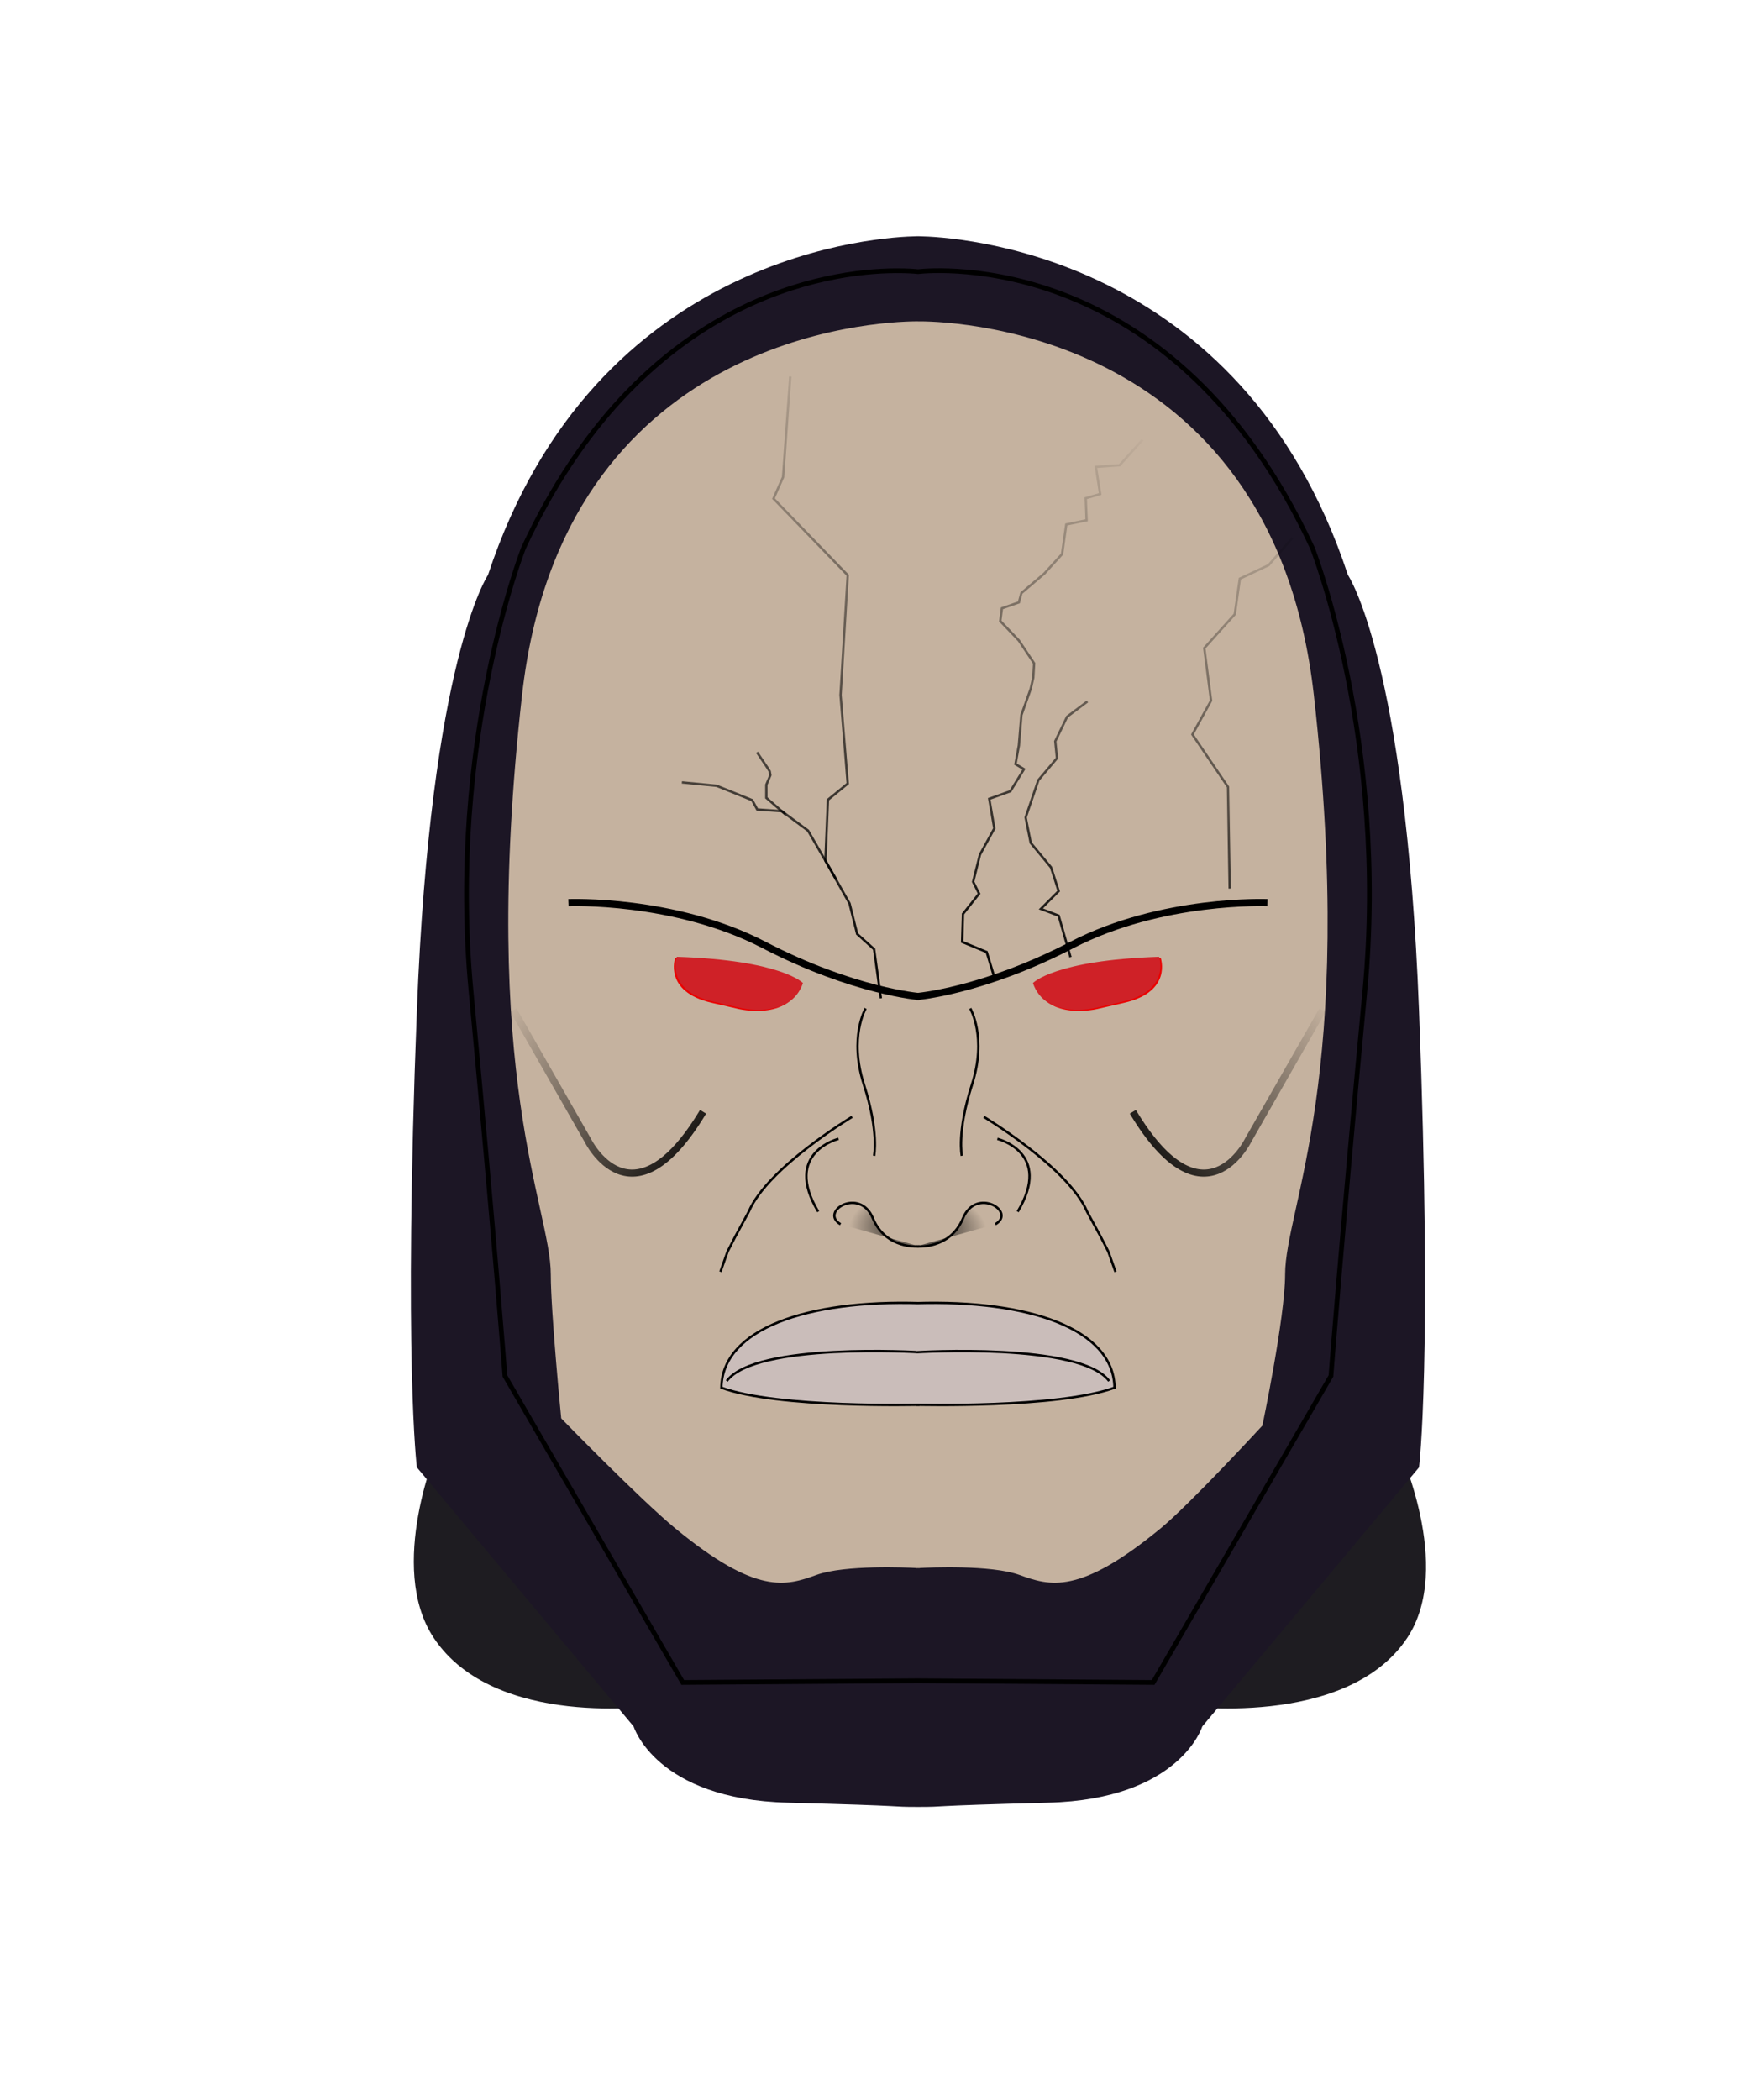 <?xml version="1.0" encoding="UTF-8" standalone="no"?>
<!-- Created with Inkscape (http://www.inkscape.org/) -->

<svg
   xmlns:dc="http://purl.org/dc/elements/1.1/"
   xmlns:cc="http://creativecommons.org/ns#"
   xmlns:rdf="http://www.w3.org/1999/02/22-rdf-syntax-ns#"
   xmlns:svg="http://www.w3.org/2000/svg"
   xmlns="http://www.w3.org/2000/svg"
   xmlns:xlink="http://www.w3.org/1999/xlink"
   xmlns:sodipodi="http://sodipodi.sourceforge.net/DTD/sodipodi-0.dtd"
   xmlns:inkscape="http://www.inkscape.org/namespaces/inkscape"
   width="210mm"
   height="250mm"
   viewBox="0 0 744.094 885.827"
   id="svg2"
   version="1.1"
   inkscape:version="0.91 r13725"
   sodipodi:docname="darkseid.svg">
  <defs
     id="defs4">
    <linearGradient
       inkscape:collect="always"
       id="linearGradient5816">
      <stop
         style="stop-color:#000000;stop-opacity:1;"
         offset="0"
         id="stop5818" />
      <stop
         style="stop-color:#000000;stop-opacity:0;"
         offset="1"
         id="stop5820" />
    </linearGradient>
    <linearGradient
       inkscape:collect="always"
       id="linearGradient5156">
      <stop
         style="stop-color:#000000;stop-opacity:1;"
         offset="0"
         id="stop5158" />
      <stop
         style="stop-color:#000000;stop-opacity:0;"
         offset="1"
         id="stop5160" />
    </linearGradient>
    <linearGradient
       inkscape:collect="always"
       id="linearGradient4544">
      <stop
         style="stop-color:#000000;stop-opacity:1;"
         offset="0"
         id="stop4546" />
      <stop
         style="stop-color:#000000;stop-opacity:0;"
         offset="1"
         id="stop4548" />
    </linearGradient>
    <linearGradient
       inkscape:collect="always"
       id="linearGradient4491">
      <stop
         style="stop-color:#000000;stop-opacity:1;"
         offset="0"
         id="stop4493" />
      <stop
         style="stop-color:#000000;stop-opacity:0;"
         offset="1"
         id="stop4495" />
    </linearGradient>
    <filter
       inkscape:collect="always"
       style="color-interpolation-filters:sRGB"
       id="filter4243"
       x="-0.061"
       width="1.122"
       y="-0.227"
       height="1.454">
      <feGaussianBlur
         inkscape:collect="always"
         stdDeviation="3.756"
         id="feGaussianBlur4245" />
    </filter>
    <filter
       inkscape:collect="always"
       style="color-interpolation-filters:sRGB"
       id="filter4295"
       x="-0.063"
       width="1.126"
       y="-0.126"
       height="1.252">
      <feGaussianBlur
         inkscape:collect="always"
         stdDeviation="2.273"
         id="feGaussianBlur4297" />
    </filter>
    <filter
       inkscape:collect="always"
       style="color-interpolation-filters:sRGB"
       id="filter4315"
       x="-0.055"
       width="1.111"
       y="-0.357"
       height="1.713">
      <feGaussianBlur
         inkscape:collect="always"
         stdDeviation="1.88"
         id="feGaussianBlur4317" />
    </filter>
    <filter
       inkscape:collect="always"
       style="color-interpolation-filters:sRGB"
       id="filter4461"
       x="-0.158"
       width="1.316"
       y="-0.288"
       height="1.576">
      <feGaussianBlur
         inkscape:collect="always"
         stdDeviation="2.191"
         id="feGaussianBlur4463" />
    </filter>
    <linearGradient
       inkscape:collect="always"
       xlink:href="#linearGradient4491"
       id="linearGradient4497"
       x1="-511.12"
       y1="405.519"
       x2="-588.076"
       y2="119.091"
       gradientUnits="userSpaceOnUse" />
    <filter
       inkscape:collect="always"
       style="color-interpolation-filters:sRGB"
       id="filter4535"
       x="-0.05"
       width="1.099"
       y="-0.016"
       height="1.032">
      <feGaussianBlur
         inkscape:collect="always"
         stdDeviation="1.731"
         id="feGaussianBlur4537" />
    </filter>
    <linearGradient
       inkscape:collect="always"
       xlink:href="#linearGradient4544"
       id="linearGradient4550"
       x1="-464.796"
       y1="399.767"
       x2="-376.052"
       y2="172.625"
       gradientUnits="userSpaceOnUse" />
    <filter
       inkscape:collect="always"
       style="color-interpolation-filters:sRGB"
       id="filter4588"
       x="-0.032"
       width="1.063"
       y="-0.019"
       height="1.039">
      <feGaussianBlur
         inkscape:collect="always"
         stdDeviation="1.836"
         id="feGaussianBlur4590" />
    </filter>
    <filter
       inkscape:collect="always"
       style="color-interpolation-filters:sRGB"
       id="filter5144"
       x="-1.215"
       width="3.43"
       y="-0.143"
       height="1.286">
      <feGaussianBlur
         inkscape:collect="always"
         stdDeviation="3.701"
         id="feGaussianBlur5146" />
    </filter>
    <filter
       inkscape:collect="always"
       style="color-interpolation-filters:sRGB"
       id="filter5148"
       x="-0.16"
       width="1.32"
       y="-0.136"
       height="1.272">
      <feGaussianBlur
         inkscape:collect="always"
         stdDeviation="3.701"
         id="feGaussianBlur5150" />
    </filter>
    <filter
       inkscape:collect="always"
       style="color-interpolation-filters:sRGB"
       id="filter5152"
       x="-0.655"
       width="2.31"
       y="-0.289"
       height="1.578">
      <feGaussianBlur
         inkscape:collect="always"
         stdDeviation="3.701"
         id="feGaussianBlur5154" />
    </filter>
    <linearGradient
       inkscape:collect="always"
       xlink:href="#linearGradient5156"
       id="linearGradient5162"
       x1="-583.291"
       y1="483.279"
       x2="-671.714"
       y2="415.422"
       gradientUnits="userSpaceOnUse"
       gradientTransform="translate(880.853,183.11)" />
    <filter
       inkscape:collect="always"
       style="color-interpolation-filters:sRGB"
       id="filter5256"
       x="-0.156"
       width="1.312"
       y="-0.182"
       height="1.364">
      <feGaussianBlur
         inkscape:collect="always"
         stdDeviation="5.206"
         id="feGaussianBlur5258" />
    </filter>
    <filter
       inkscape:collect="always"
       style="color-interpolation-filters:sRGB"
       id="filter5310"
       x="-0.123"
       width="1.247"
       y="-0.04"
       height="1.079">
      <feGaussianBlur
         inkscape:collect="always"
         stdDeviation="9.832"
         id="feGaussianBlur5312" />
    </filter>
    <filter
       inkscape:collect="always"
       style="color-interpolation-filters:sRGB"
       id="filter5438"
       x="-0.195"
       width="1.391"
       y="-0.47"
       height="1.94">
      <feGaussianBlur
         inkscape:collect="always"
         stdDeviation="4.378"
         id="feGaussianBlur5440" />
    </filter>
    <filter
       inkscape:collect="always"
       style="color-interpolation-filters:sRGB"
       id="filter5438-6"
       x="-0.195"
       width="1.391"
       y="-0.47"
       height="1.94">
      <feGaussianBlur
         inkscape:collect="always"
         stdDeviation="4.378"
         id="feGaussianBlur5440-7" />
    </filter>
    <filter
       inkscape:collect="always"
       style="color-interpolation-filters:sRGB"
       id="filter4243-3"
       x="-0.061"
       width="1.122"
       y="-0.227"
       height="1.454">
      <feGaussianBlur
         inkscape:collect="always"
         stdDeviation="3.756"
         id="feGaussianBlur4245-7" />
    </filter>
    <filter
       inkscape:collect="always"
       style="color-interpolation-filters:sRGB"
       id="filter4295-1"
       x="-0.063"
       width="1.126"
       y="-0.126"
       height="1.252">
      <feGaussianBlur
         inkscape:collect="always"
         stdDeviation="2.273"
         id="feGaussianBlur4297-0" />
    </filter>
    <filter
       inkscape:collect="always"
       style="color-interpolation-filters:sRGB"
       id="filter4315-1"
       x="-0.055"
       width="1.111"
       y="-0.357"
       height="1.713">
      <feGaussianBlur
         inkscape:collect="always"
         stdDeviation="1.88"
         id="feGaussianBlur4317-6" />
    </filter>
    <filter
       inkscape:collect="always"
       style="color-interpolation-filters:sRGB"
       id="filter4461-1"
       x="-0.158"
       width="1.316"
       y="-0.288"
       height="1.576">
      <feGaussianBlur
         inkscape:collect="always"
         stdDeviation="2.191"
         id="feGaussianBlur4463-0" />
    </filter>
    <filter
       inkscape:collect="always"
       style="color-interpolation-filters:sRGB"
       id="filter5256-9"
       x="-0.156"
       width="1.312"
       y="-0.182"
       height="1.364">
      <feGaussianBlur
         inkscape:collect="always"
         stdDeviation="5.206"
         id="feGaussianBlur5258-1" />
    </filter>
    <filter
       inkscape:collect="always"
       style="color-interpolation-filters:sRGB"
       id="filter5144-9"
       x="-1.215"
       width="3.43"
       y="-0.143"
       height="1.286">
      <feGaussianBlur
         inkscape:collect="always"
         stdDeviation="3.701"
         id="feGaussianBlur5146-2" />
    </filter>
    <filter
       inkscape:collect="always"
       style="color-interpolation-filters:sRGB"
       id="filter5152-2"
       x="-0.655"
       width="2.31"
       y="-0.289"
       height="1.578">
      <feGaussianBlur
         inkscape:collect="always"
         stdDeviation="3.701"
         id="feGaussianBlur5154-1" />
    </filter>
    <filter
       inkscape:collect="always"
       style="color-interpolation-filters:sRGB"
       id="filter5148-1"
       x="-0.16"
       width="1.32"
       y="-0.136"
       height="1.272">
      <feGaussianBlur
         inkscape:collect="always"
         stdDeviation="3.701"
         id="feGaussianBlur5150-5" />
    </filter>
    <linearGradient
       inkscape:collect="always"
       xlink:href="#linearGradient5156"
       id="linearGradient5663"
       gradientUnits="userSpaceOnUse"
       x1="-583.291"
       y1="483.279"
       x2="-671.714"
       y2="415.422" />
    <linearGradient
       inkscape:collect="always"
       xlink:href="#linearGradient4491"
       id="linearGradient5665"
       gradientUnits="userSpaceOnUse"
       x1="-511.12"
       y1="405.519"
       x2="-588.076"
       y2="119.091" />
    <linearGradient
       inkscape:collect="always"
       xlink:href="#linearGradient4491"
       id="linearGradient5667"
       gradientUnits="userSpaceOnUse"
       x1="-511.12"
       y1="405.519"
       x2="-588.076"
       y2="119.091" />
    <linearGradient
       inkscape:collect="always"
       xlink:href="#linearGradient4491"
       id="linearGradient5669"
       gradientUnits="userSpaceOnUse"
       x1="-511.12"
       y1="405.519"
       x2="-588.076"
       y2="119.091" />
    <filter
       inkscape:collect="always"
       style="color-interpolation-filters:sRGB"
       id="filter5812"
       x="-0.091"
       width="1.182"
       y="-0.348"
       height="1.695">
      <feGaussianBlur
         inkscape:collect="always"
         stdDeviation="2.668"
         id="feGaussianBlur5814" />
    </filter>
    <radialGradient
       inkscape:collect="always"
       xlink:href="#linearGradient5816"
       id="radialGradient5822"
       cx="-493.642"
       cy="501.279"
       fx="-493.642"
       fy="501.279"
       r="41.657"
       gradientTransform="matrix(0.685,-0.048,0.026,0.374,-168.889,289.958)"
       gradientUnits="userSpaceOnUse" />
    <linearGradient
       inkscape:collect="always"
       xlink:href="#linearGradient4544"
       id="linearGradient4275"
       gradientUnits="userSpaceOnUse"
       x1="-464.796"
       y1="399.767"
       x2="-376.052"
       y2="172.625" />
    <linearGradient
       inkscape:collect="always"
       xlink:href="#linearGradient4544"
       id="linearGradient4277"
       gradientUnits="userSpaceOnUse"
       x1="-464.796"
       y1="399.767"
       x2="-376.052"
       y2="172.625" />
    <linearGradient
       inkscape:collect="always"
       xlink:href="#linearGradient4544"
       id="linearGradient4279"
       gradientUnits="userSpaceOnUse"
       x1="-464.796"
       y1="399.767"
       x2="-376.052"
       y2="172.625" />
    <radialGradient
       inkscape:collect="always"
       xlink:href="#linearGradient5816"
       id="radialGradient4281"
       gradientUnits="userSpaceOnUse"
       gradientTransform="matrix(0.685,-0.048,0.026,0.374,-168.889,289.958)"
       cx="-493.642"
       cy="501.279"
       fx="-493.642"
       fy="501.279"
       r="41.657" />
    <radialGradient
       inkscape:collect="always"
       xlink:href="#linearGradient5816"
       id="radialGradient4283"
       gradientUnits="userSpaceOnUse"
       gradientTransform="matrix(0.685,-0.048,0.026,0.374,-168.889,289.958)"
       cx="-493.642"
       cy="501.279"
       fx="-493.642"
       fy="501.279"
       r="41.657" />
  </defs>
  <sodipodi:namedview
     id="base"
     pagecolor="#ffffff"
     bordercolor="#666666"
     borderopacity="1.0"
     inkscape:pageopacity="0.0"
     inkscape:pageshadow="2"
     inkscape:zoom="1.4"
     inkscape:cx="284.93811"
     inkscape:cy="222.83399"
     inkscape:document-units="px"
     inkscape:current-layer="layer1"
     showgrid="false"
     showguides="true"
     inkscape:guide-bbox="true"
     inkscape:window-width="1365"
     inkscape:window-height="717"
     inkscape:window-x="0"
     inkscape:window-y="23"
     inkscape:window-maximized="1" />
  <g
     inkscape:label="Layer 1"
     inkscape:groupmode="layer"
     id="layer1"
     transform="translate(0,-166.535)">
    <g
       id="g4325">
      <path
         sodipodi:nodetypes="cscc"
         inkscape:connector-curvature="0"
         id="path5262"
         d="m 184.82,776.467 c 0,0 -21.824,50.969 -1.824,80.969 25.754,38.631 93.786,28.523 93.786,28.523 z"
         style="fill:#1e1c21;fill-opacity:1;fill-rule:evenodd;stroke:none;stroke-width:1px;stroke-linecap:butt;stroke-linejoin:miter;stroke-opacity:1" />
      <path
         sodipodi:nodetypes="cscc"
         inkscape:connector-curvature="0"
         id="path5262-0"
         d="m 589.602,776.467 c 0,0 23.967,50.969 3.967,80.969 -25.754,38.631 -95.929,28.523 -95.929,28.523 z"
         style="fill:#1e1c21;fill-opacity:1;fill-rule:evenodd;stroke:none;stroke-width:1px;stroke-linecap:butt;stroke-linejoin:miter;stroke-opacity:1" />
    </g>
    <g
       id="g5752"
       transform="translate(880.853,181.827)">
      <path
         inkscape:connector-curvature="0"
         id="path5260"
         d="m -494.33,84.359 0,0.01 C -508,84.592 -629.853,90.426 -675,227.215 c 0,0 -24.286,35.715 -30,183.572 -5.714,147.857 0,192.857 0,192.857 l 91.428,109.285 c 0,0 9.383,30.714 65,32.143 54.516,1.4 41.754,1.769 54.6,1.783 l 0,0.004 c 0.14,0 0.195,-0.002 0.33,-0.002 0.135,7e-5 0.19,0.002 0.33,0.002 l 0,-0.004 c 12.846,-0.014 0.083,-0.383 54.6,-1.783 55.617,-1.429 65,-32.143 65,-32.143 l 91.43,-109.285 c 0,0 5.714,-45 0,-192.857 -5.714,-147.857 -30,-183.572 -30,-183.572 C -357.434,90.415 -479.301,84.591 -492.955,84.369 l 0,-0.01 c 0,0 -0.477,0.004 -0.688,0.004 -0.21,5.2e-5 -0.688,-0.004 -0.688,-0.004 z"
         style="fill:#1c1625;fill-opacity:1;fill-rule:evenodd;stroke:none;stroke-width:1px;stroke-linecap:butt;stroke-linejoin:miter;stroke-opacity:1" />
      <path
         inkscape:connector-curvature="0"
         id="path5264"
         d="M -503.168,98.902 C -531.225,99.1 -610.67,109.582 -660,215.787 c 0,0 -32.143,81.428 -22.143,187.143 10,105.714 14.285,162.143 14.285,162.143 l 75,129.287 99.215,-0.709 99.215,0.709 75,-129.287 c 0,0 4.287,-56.428 14.287,-162.143 10,-105.714 -22.143,-187.143 -22.143,-187.143 C -385.839,89.719 -486.537,98.5 -493.643,99.285 c -1.119,-0.124 -4.278,-0.42 -9.525,-0.383 z"
         style="fill:none;fill-rule:evenodd;stroke:#000000;stroke-width:2;stroke-linecap:butt;stroke-linejoin:miter;stroke-miterlimit:4;stroke-dasharray:none;stroke-opacity:1;filter:url(#filter5310)" />
    </g>
    <path
       style="fill:#c5b29f;fill-opacity:1;fill-rule:evenodd;stroke:none;stroke-width:1px;stroke-linecap:butt;stroke-linejoin:miter;stroke-opacity:1"
       d="m 386.214,302.085 c -16.491,0.148 -148.956,6.067 -166.002,157.59 -18.183,161.624 12.123,216.173 12.123,244.457 0,15.972 4.402,60.665 4.402,60.665 0,0 33.174,34.098 48.125,46.411 34.345,28.284 46.705,24.264 59.562,19.621 11.97,-4.323 38.38,-3.107 42.098,-2.914 l 0,0.057 c 0,0 0.617,-0.025 0.688,-0.029 0.071,0.004 0.688,0.029 0.688,0.029 l 0,-0.057 c 3.718,-0.193 30.129,-1.409 42.1,2.914 12.857,4.643 25.215,8.663 59.561,-19.621 12.42,-10.228 42.945,-43.361 42.945,-43.361 0,0 9.584,-45.659 9.584,-63.716 0,-28.284 30.304,-82.833 12.121,-244.457 C 536.49,302.176 394.469,301.996 387.21,302.089 c -0.275,-0.004 -0.346,-0.01 -0.996,-0.004 z"
       id="path4203"
       inkscape:connector-curvature="0"
       sodipodi:nodetypes="csscsscccccsscsscsc" />
    <g
       id="g4539"
       style="opacity:1;stroke:url(#linearGradient4550);filter:url(#filter4588)"
       transform="translate(880.853,181.827)">
      <path
         inkscape:connector-curvature="0"
         id="path4471"
         d="m -398.929,170.219 -9.643,10.714 -10,0.714 1.786,11.429 -6.071,1.786 0.357,9.286 -8.571,1.786 -1.786,12.5 -7.5,8.214 -9.643,8.214 -1.071,3.929 -7.143,2.5 -0.714,5.357 7.857,8.214 6.429,9.643 -0.357,6.071 -1.071,4.643 -3.929,11.071 -1.071,12.857 -1.429,7.857 3.571,2.143 -5.714,9.286 -8.929,3.214 2.143,12.5 -6.071,11.071 -2.857,11.429 2.5,5 -6.786,8.571 -0.357,11.786 10.357,4.286 3.571,11.786"
         style="fill:none;fill-rule:evenodd;stroke:url(#linearGradient4275);stroke-width:1px;stroke-linecap:butt;stroke-linejoin:miter;stroke-opacity:1" />
      <path
         inkscape:connector-curvature="0"
         id="path4473"
         d="m -429.286,388.434 -5,-17.5 -7.5,-2.857 7.5,-7.5 -3.214,-10 -8.571,-10.357 -2.143,-10.714 5.357,-15.714 7.857,-9.286 -0.714,-7.143 5,-10.357 8.571,-6.429"
         style="fill:none;fill-rule:evenodd;stroke:url(#linearGradient4277);stroke-width:1px;stroke-linecap:butt;stroke-linejoin:miter;stroke-opacity:1" />
      <path
         inkscape:connector-curvature="0"
         id="path4475"
         d="m -362.143,359.505 -0.714,-42.857 -15,-22.143 L -370,280.219 -372.857,258.076 -360,243.791 l 2.143,-15 12.143,-5.714 10,-11.429"
         style="fill:none;fill-rule:evenodd;stroke:url(#linearGradient4279);stroke-width:1px;stroke-linecap:butt;stroke-linejoin:miter;stroke-opacity:1" />
    </g>
    <path
       style="fill:#ea0000;fill-opacity:1;fill-rule:evenodd;stroke:none;stroke-width:1px;stroke-linecap:butt;stroke-linejoin:miter;stroke-opacity:1;filter:url(#filter5438)"
       d="m 284.811,570.574 c 0,0 -5.071,14.227 15.357,18.929 l 11.25,2.589 c 0,0 21.25,5.268 26.607,-10.446 0,0 -8.929,-9.643 -53.214,-11.071 z"
       id="path4209-7"
       inkscape:connector-curvature="0"
       sodipodi:nodetypes="csccc" />
    <path
       style="fill:#cabdba;fill-opacity:1;fill-rule:evenodd;stroke:#000000;stroke-width:1px;stroke-linecap:butt;stroke-linejoin:miter;stroke-opacity:1;filter:url(#filter4295)"
       d="m 387.899,759.043 c 0,0 -59.989,1.551 -83.604,-7.179 0.376,-24.892 36.364,-37.107 83.604,-35.678"
       id="path4269"
       inkscape:connector-curvature="0"
       sodipodi:nodetypes="ccc" />
    <path
       style="fill:none;fill-rule:evenodd;stroke:#000000;stroke-width:1px;stroke-linecap:butt;stroke-linejoin:miter;stroke-opacity:1;filter:url(#filter4315)"
       d="m 387.899,736.9 c 0,0 -69.188,-4.286 -81.331,12.143"
       id="path4247"
       inkscape:connector-curvature="0" />
    <g
       id="g4486"
       style="fill:none;fill-opacity:1;stroke:url(#linearGradient4497);stroke-opacity:1;filter:url(#filter4535)"
       transform="translate(880.853,183.11)">
      <path
         inkscape:connector-curvature="0"
         id="path4465"
         d="m -547.503,142.215 -3.03,42.426 -4.041,9.091 31.315,32.325 -3.03,50.508 3.03,37.376 -8.348,6.814 -1.071,25.714 10.179,18.036 3.214,12.857 7.143,6.429 2.857,20.714"
         style="fill:none;fill-opacity:1;fill-rule:evenodd;stroke:url(#linearGradient5665);stroke-width:1px;stroke-linecap:butt;stroke-linejoin:miter;stroke-opacity:1" />
      <path
         inkscape:connector-curvature="0"
         id="path4467"
         d="M -528.036,354.505 -540,333.791 l -11.071,-8.214 -10.357,-0.714 -2.143,-3.929 -15,-6.071 -14.643,-1.429"
         style="fill:none;fill-opacity:1;fill-rule:evenodd;stroke:url(#linearGradient5667);stroke-width:1px;stroke-linecap:butt;stroke-linejoin:miter;stroke-opacity:1" />
      <path
         inkscape:connector-curvature="0"
         id="path4469"
         d="m -549.554,326.916 -8.036,-6.964 0,-5.536 1.696,-4.018 -0.268,-1.607 -0.893,-1.429 -4.464,-6.607"
         style="fill:none;fill-opacity:1;fill-rule:evenodd;stroke:url(#linearGradient5669);stroke-width:1px;stroke-linecap:butt;stroke-linejoin:miter;stroke-opacity:1" />
    </g>
    <path
       style="fill:none;fill-rule:evenodd;stroke:url(#linearGradient5162);stroke-width:3;stroke-linecap:butt;stroke-linejoin:miter;stroke-miterlimit:4;stroke-dasharray:none;stroke-opacity:1;filter:url(#filter5256)"
       d="m 216.567,592.615 31.429,55 c 0,0 18.571,37.857 48.571,-12.143"
       id="path4477"
       inkscape:connector-curvature="0" />
    <path
       style="fill:none;fill-rule:evenodd;stroke:#000000;stroke-width:1px;stroke-linecap:butt;stroke-linejoin:miter;stroke-opacity:1;filter:url(#filter5144)"
       d="m 365.139,591.9 c 0,0 -7.143,12.143 -0.714,32.143 6.429,20 4.286,30 4.286,30"
       id="path4479"
       inkscape:connector-curvature="0" />
    <path
       style="fill:none;fill-rule:evenodd;stroke:#000000;stroke-width:1px;stroke-linecap:butt;stroke-linejoin:miter;stroke-opacity:1;filter:url(#filter5152)"
       d="m 353.71,646.9 c 0,0 -23.571,5.714 -8.571,30.714"
       id="path4481"
       inkscape:connector-curvature="0" />
    <path
       style="fill:none;fill-rule:evenodd;stroke:#000000;stroke-width:1px;stroke-linecap:butt;stroke-linejoin:miter;stroke-opacity:1;filter:url(#filter5148)"
       d="m 359.424,637.615 c 0,0 -35.714,21.429 -43.571,40 l -5.714,10.536 -3.214,6.25 -3.036,8.571"
       id="path4483"
       inkscape:connector-curvature="0" />
    <path
       style="fill:#ea0000;fill-opacity:1;fill-rule:evenodd;stroke:none;stroke-width:1px;stroke-linecap:butt;stroke-linejoin:miter;stroke-opacity:1;filter:url(#filter5438-6)"
       d="m -596.042,387.465 c 0,0 -5.071,14.227 15.357,18.929 l 11.25,2.589 c 0,0 21.25,5.268 26.607,-10.446 0,0 -8.929,-9.643 -53.214,-11.071 z"
       id="path4209-7-9"
       inkscape:connector-curvature="0"
       sodipodi:nodetypes="csccc"
       transform="matrix(-1,0,0,1,-106.431,183.11)" />
    <g
       id="g5760"
       transform="translate(880.853,181.827)">
      <path
         inkscape:connector-curvature="0"
         id="path4207"
         d="m -492.954,405.073 c 0,0 -27.76,-2.143 -65.617,-21.786 -37.857,-19.643 -82.5,-17.857 -82.5,-17.857"
         style="fill:none;fill-rule:evenodd;stroke:#000000;stroke-width:3;stroke-linecap:butt;stroke-linejoin:miter;stroke-miterlimit:4;stroke-dasharray:none;stroke-opacity:1;filter:url(#filter4243)" />
      <path
         transform="matrix(-1,0,0,1,-987.284,1.282)"
         inkscape:connector-curvature="0"
         id="path4207-7"
         d="m -492.954,403.791 c 0,0 -27.76,-2.143 -65.617,-21.786 -37.857,-19.643 -82.5,-17.857 -82.5,-17.857"
         style="fill:none;fill-rule:evenodd;stroke:#000000;stroke-width:3;stroke-linecap:butt;stroke-linejoin:miter;stroke-miterlimit:4;stroke-dasharray:none;stroke-opacity:1;filter:url(#filter4243-3)" />
    </g>
    <g
       id="g5824"
       transform="translate(880.853,181.827)">
      <path
         sodipodi:nodetypes="csccc"
         inkscape:connector-curvature="0"
         id="path4209"
         d="m -595.357,388.287 c 0,0 -5.071,14.227 15.357,18.929 l 11.25,2.589 c 0,0 21.25,5.268 26.607,-10.446 0,0 -8.929,-9.643 -53.214,-11.071 z"
         style="fill:#cf2127;fill-opacity:1;fill-rule:evenodd;stroke:none;stroke-width:1px;stroke-linecap:butt;stroke-linejoin:miter;stroke-opacity:1" />
      <path
         sodipodi:nodetypes="csccc"
         inkscape:connector-curvature="0"
         id="path4209-75"
         d="m -391.927,388.287 c 0,0 5.071,14.227 -15.357,18.929 l -11.25,2.589 c 0,0 -21.25,5.268 -26.607,-10.446 0,0 8.929,-9.643 53.214,-11.071 z"
         style="fill:#cf2127;fill-opacity:1;fill-rule:evenodd;stroke:none;stroke-width:1px;stroke-linecap:butt;stroke-linejoin:miter;stroke-opacity:1" />
    </g>
    <path
       style="fill:#cabdba;fill-opacity:1;fill-rule:evenodd;stroke:#000000;stroke-width:1px;stroke-linecap:butt;stroke-linejoin:miter;stroke-opacity:1;filter:url(#filter4295-1)"
       d="m -492.954,575.934 c 0,0 -59.989,1.551 -83.604,-7.179 0.376,-24.892 36.364,-37.107 83.604,-35.678"
       id="path4269-7"
       inkscape:connector-curvature="0"
       sodipodi:nodetypes="ccc"
       transform="matrix(-1,0,0,1,-106.431,183.11)" />
    <path
       style="fill:none;fill-rule:evenodd;stroke:#000000;stroke-width:1px;stroke-linecap:butt;stroke-linejoin:miter;stroke-opacity:1;filter:url(#filter4315-1)"
       d="m -492.954,553.791 c 0,0 -69.188,-4.286 -81.331,12.143"
       id="path4247-8"
       inkscape:connector-curvature="0"
       transform="matrix(-1,0,0,1,-106.431,183.11)" />
    <g
       id="g5764"
       style="fill:url(#radialGradient5822);fill-opacity:1;stroke:#000000;stroke-opacity:1;filter:url(#filter5812)"
       transform="translate(880.853,181.827)">
      <path
         sodipodi:nodetypes="csc"
         inkscape:connector-curvature="0"
         id="path4319"
         d="m -492.954,510.435 c 0,0 -14.142,1.515 -19.698,-11.869 -5.556,-13.385 -22.728,-2.778 -13.637,2.525"
         style="fill:url(#radialGradient4281);fill-opacity:1;fill-rule:evenodd;stroke:#000000;stroke-width:1px;stroke-linecap:butt;stroke-linejoin:miter;stroke-opacity:1;filter:url(#filter4461)" />
      <path
         transform="matrix(-1,0,0,1,-987.284,1.282)"
         sodipodi:nodetypes="csc"
         inkscape:connector-curvature="0"
         id="path4319-5"
         d="m -492.954,509.153 c 0,0 -14.142,1.515 -19.698,-11.869 -5.556,-13.385 -22.728,-2.778 -13.637,2.525"
         style="fill:url(#radialGradient4283);fill-opacity:1;fill-rule:evenodd;stroke:#000000;stroke-width:1px;stroke-linecap:butt;stroke-linejoin:miter;stroke-opacity:1;filter:url(#filter4461-1)" />
    </g>
    <path
       style="fill:none;fill-rule:evenodd;stroke:url(#linearGradient5663);stroke-width:3;stroke-linecap:butt;stroke-linejoin:miter;stroke-miterlimit:4;stroke-dasharray:none;stroke-opacity:1;filter:url(#filter5256-9)"
       d="m -664.286,409.505 31.429,55 c 0,0 18.571,37.857 48.571,-12.143"
       id="path4477-4"
       inkscape:connector-curvature="0"
       transform="matrix(-1,0,0,1,-106.431,183.11)" />
    <path
       style="fill:none;fill-rule:evenodd;stroke:#000000;stroke-width:1px;stroke-linecap:butt;stroke-linejoin:miter;stroke-opacity:1;filter:url(#filter5144-9)"
       d="m -515.714,408.791 c 0,0 -7.143,12.143 -0.714,32.143 6.429,20 4.286,30 4.286,30"
       id="path4479-6"
       inkscape:connector-curvature="0"
       transform="matrix(-1,0,0,1,-106.431,183.11)" />
    <path
       style="fill:none;fill-rule:evenodd;stroke:#000000;stroke-width:1px;stroke-linecap:butt;stroke-linejoin:miter;stroke-opacity:1;filter:url(#filter5152-2)"
       d="m -527.143,463.791 c 0,0 -23.571,5.714 -8.571,30.714"
       id="path4481-9"
       inkscape:connector-curvature="0"
       transform="matrix(-1,0,0,1,-106.431,183.11)" />
    <path
       style="fill:none;fill-rule:evenodd;stroke:#000000;stroke-width:1px;stroke-linecap:butt;stroke-linejoin:miter;stroke-opacity:1;filter:url(#filter5148-1)"
       d="m -521.429,454.505 c 0,0 -35.714,21.429 -43.571,40 l -5.714,10.536 -3.214,6.25 -3.036,8.571"
       id="path4483-4"
       inkscape:connector-curvature="0"
       transform="matrix(-1,0,0,1,-106.431,183.11)" />
  </g>
</svg>
